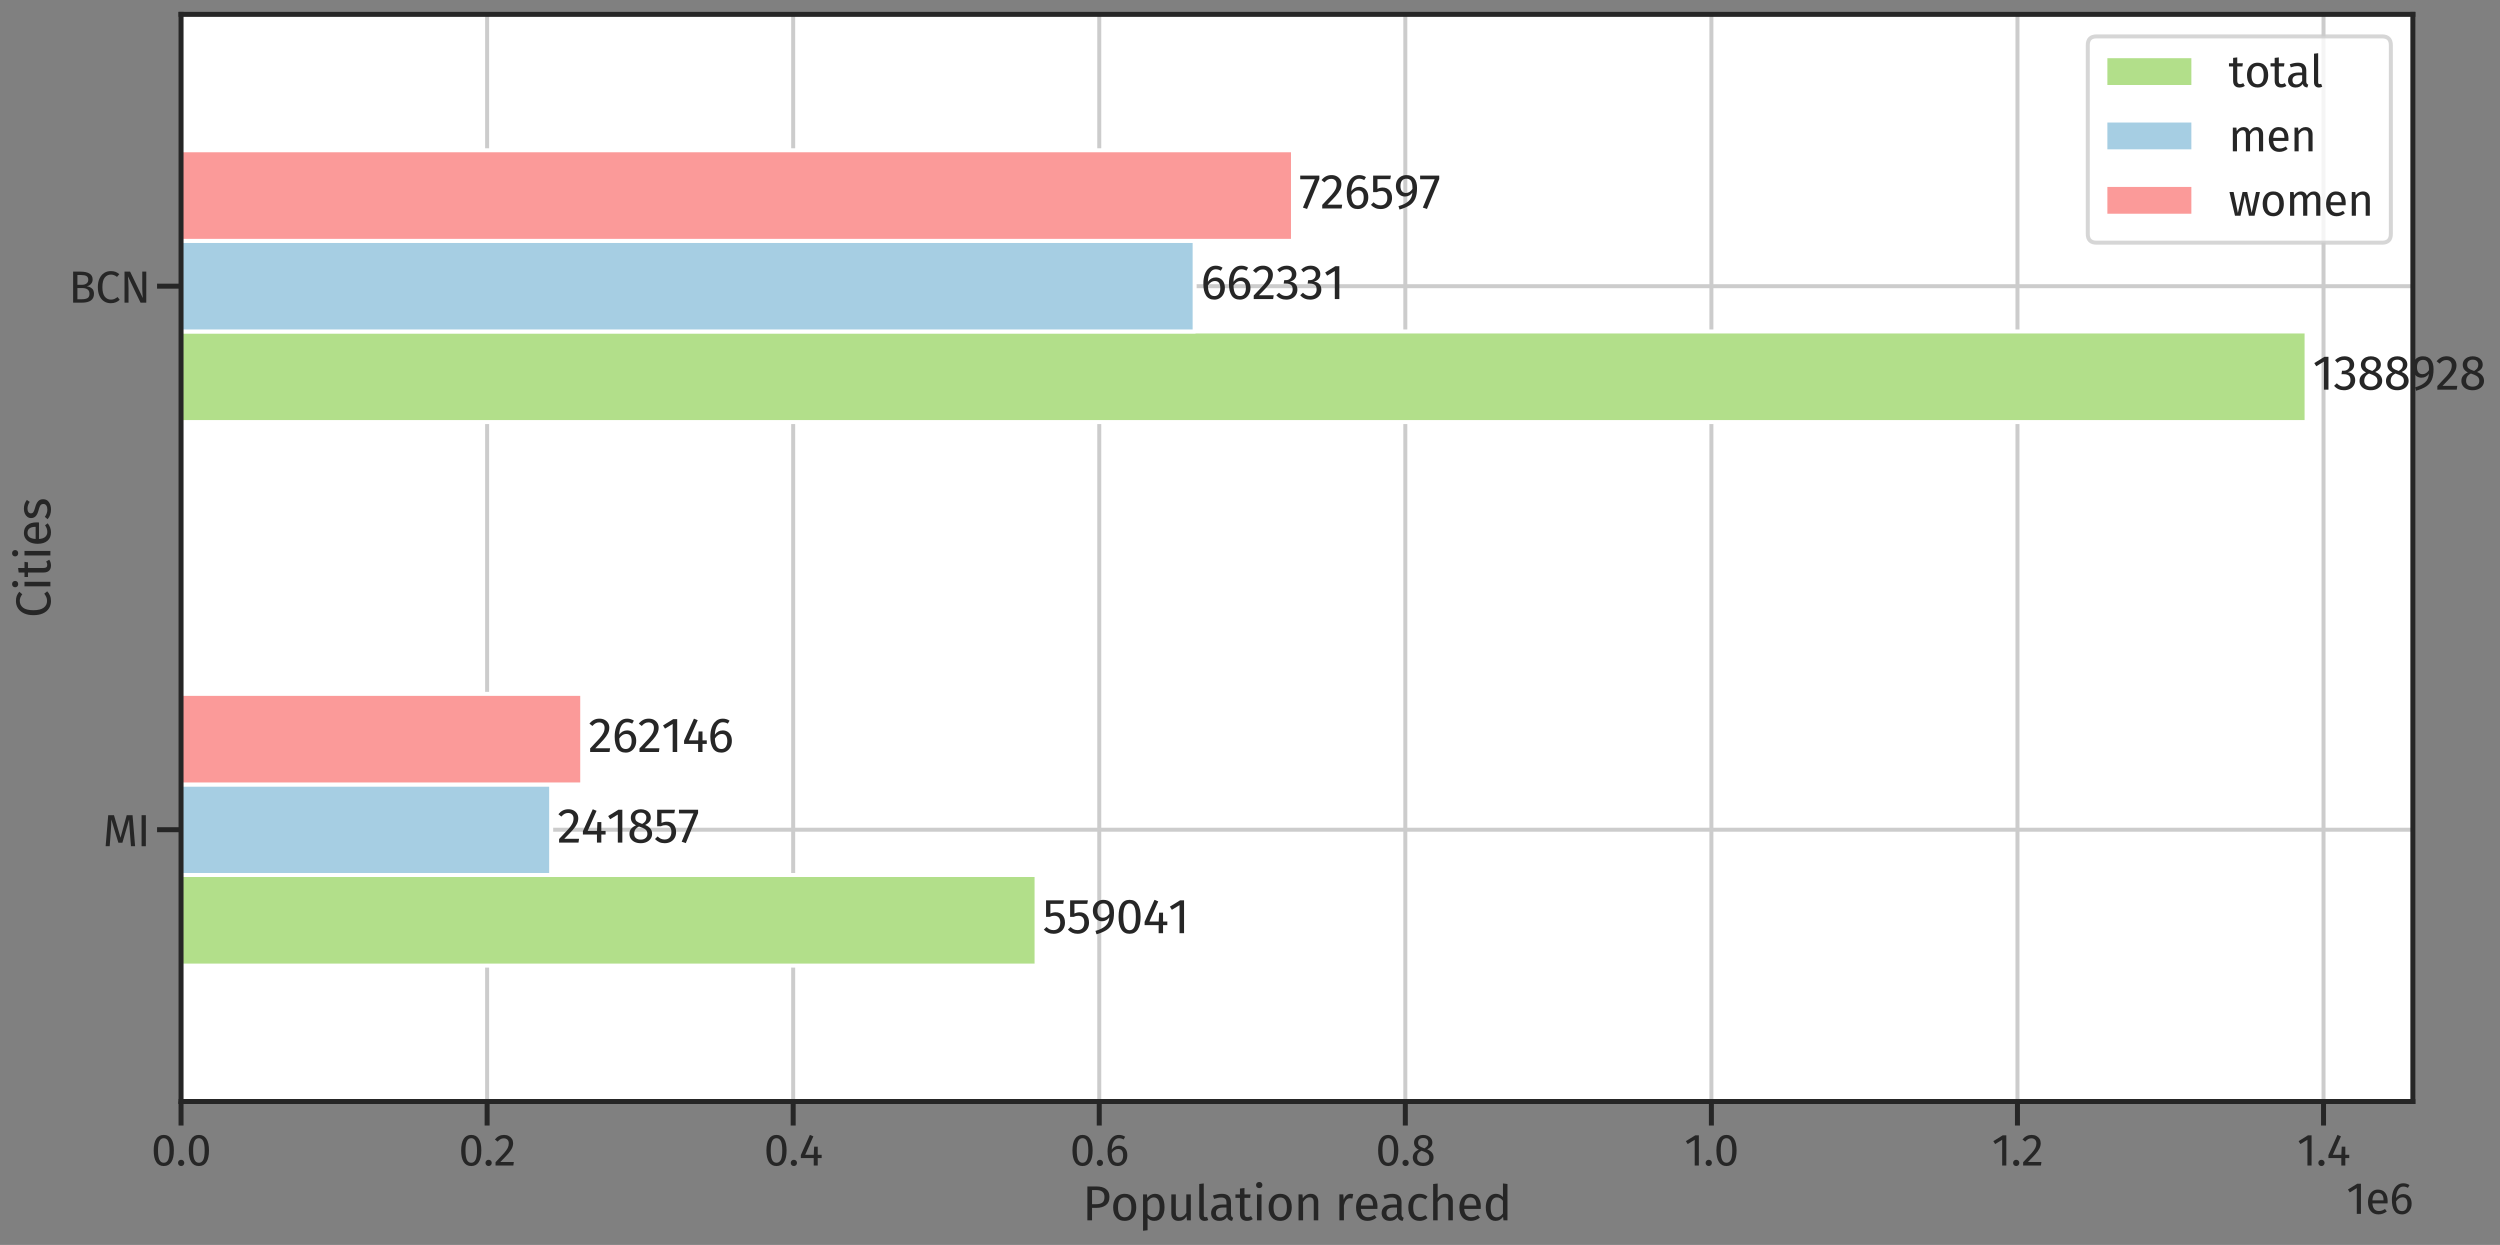 <?xml version="1.0" encoding="utf-8" standalone="no"?>
<!DOCTYPE svg PUBLIC "-//W3C//DTD SVG 1.1//EN"
  "http://www.w3.org/Graphics/SVG/1.1/DTD/svg11.dtd">
<svg xmlns:xlink="http://www.w3.org/1999/xlink" width="1250.105pt" height="622.517pt" viewBox="0 0 1250.105 622.517" xmlns="http://www.w3.org/2000/svg" version="1.1">
 <rect x="0" y="0" width="1250.105" height="622.517" fill="#808080" stroke="none"/>
 <defs>
  <style type="text/css">*{stroke-linejoin: round; stroke-linecap: butt}</style>
 </defs>
 <g id="figure_1">
  <g id="patch_1">
   <path d="M 0 622.517 
L 1250.105 622.517 
L 1250.105 0 
L 0 0 
L 0 622.517 
z
" style="fill: none"/>
  </g>
  <g id="axes_1">
   <g id="patch_2">
    <path d="M 90.532 550.8 
L 1206.532 550.8 
L 1206.532 7.2 
L 90.532 7.2 
z
" style="fill: #ffffff"/>
   </g>
   <g id="matplotlib.axis_1">
    <g id="xtick_1">
     <g id="line2d_1">
      <path d="M 90.532 550.8 
L 90.532 7.2 
" clip-path="url(#pdbd82fbc26)" style="fill: none; stroke: #cccccc; stroke-width: 2; stroke-linecap: round"/>
     </g>
     <g id="line2d_2">
      <defs>
       <path id="m52a0a34880" d="M 0 0 
L 0 12 
" style="stroke: #262626; stroke-width: 2.5"/>
      </defs>
      <g>
       <use xlink:href="#m52a0a34880" x="90.532" y="550.8" style="fill: #262626; stroke: #262626; stroke-width: 2.5"/>
      </g>
     </g>
     <g id="text_1">
      <!-- 0.0 -->
      <g style="fill: #262626" transform="translate(75.617 582.8) scale(0.22 -0.22)">
       <defs>
        <path id="FiraSans-Regular-30" d="M 1786 4346 
Q 2496 4346 2857 3779 
Q 3219 3213 3219 2138 
Q 3219 1062 2857 492 
Q 2496 -77 1786 -77 
Q 1075 -77 713 492 
Q 352 1062 352 2138 
Q 352 3213 713 3779 
Q 1075 4346 1786 4346 
z
M 1786 3878 
Q 1370 3878 1168 3468 
Q 966 3059 966 2138 
Q 966 1216 1168 803 
Q 1370 390 1786 390 
Q 2195 390 2400 803 
Q 2605 1216 2605 2138 
Q 2605 3053 2400 3465 
Q 2195 3878 1786 3878 
z
" transform="scale(0.016)"/>
        <path id="FiraSans-Regular-2e" d="M 762 813 
Q 954 813 1082 685 
Q 1210 557 1210 371 
Q 1210 186 1082 54 
Q 954 -77 762 -77 
Q 576 -77 448 54 
Q 320 186 320 371 
Q 320 557 448 685 
Q 576 813 762 813 
z
" transform="scale(0.016)"/>
       </defs>
       <use xlink:href="#FiraSans-Regular-30"/>
       <use xlink:href="#FiraSans-Regular-2e" x="55.8"/>
       <use xlink:href="#FiraSans-Regular-30" x="79.8"/>
      </g>
     </g>
    </g>
    <g id="xtick_2">
     <g id="line2d_3">
      <path d="M 243.579 550.8 
L 243.579 7.2 
" clip-path="url(#pdbd82fbc26)" style="fill: none; stroke: #cccccc; stroke-width: 2; stroke-linecap: round"/>
     </g>
     <g id="line2d_4">
      <g>
       <use xlink:href="#m52a0a34880" x="243.579" y="550.8" style="fill: #262626; stroke: #262626; stroke-width: 2.5"/>
      </g>
     </g>
     <g id="text_2">
      <!-- 0.2 -->
      <g style="fill: #262626" transform="translate(229.356 582.8) scale(0.22 -0.22)">
       <defs>
        <path id="FiraSans-Regular-32" d="M 1459 4346 
Q 1843 4346 2134 4192 
Q 2426 4038 2586 3772 
Q 2746 3507 2746 3174 
Q 2746 2784 2570 2425 
Q 2394 2067 2029 1651 
Q 1664 1235 922 493 
L 2848 493 
L 2778 0 
L 250 0 
L 250 467 
Q 1107 1357 1465 1769 
Q 1824 2182 1977 2489 
Q 2131 2797 2131 3149 
Q 2131 3482 1939 3670 
Q 1747 3859 1427 3859 
Q 1165 3859 966 3750 
Q 768 3642 544 3392 
L 160 3699 
Q 422 4026 742 4186 
Q 1062 4346 1459 4346 
z
" transform="scale(0.016)"/>
       </defs>
       <use xlink:href="#FiraSans-Regular-30"/>
       <use xlink:href="#FiraSans-Regular-2e" x="55.8"/>
       <use xlink:href="#FiraSans-Regular-32" x="79.8"/>
      </g>
     </g>
    </g>
    <g id="xtick_3">
     <g id="line2d_5">
      <path d="M 396.626 550.8 
L 396.626 7.2 
" clip-path="url(#pdbd82fbc26)" style="fill: none; stroke: #cccccc; stroke-width: 2; stroke-linecap: round"/>
     </g>
     <g id="line2d_6">
      <g>
       <use xlink:href="#m52a0a34880" x="396.626" y="550.8" style="fill: #262626; stroke: #262626; stroke-width: 2.5"/>
      </g>
     </g>
     <g id="text_3">
      <!-- 0.4 -->
      <g style="fill: #262626" transform="translate(381.996 582.8) scale(0.22 -0.22)">
       <defs>
        <path id="FiraSans-Regular-34" d="M 3213 1523 
L 3213 1056 
L 2656 1056 
L 2656 0 
L 2086 0 
L 2086 1056 
L 256 1056 
L 256 1478 
L 1542 4346 
L 2035 4141 
L 877 1523 
L 2093 1523 
L 2144 2675 
L 2656 2675 
L 2656 1523 
L 3213 1523 
z
" transform="scale(0.016)"/>
       </defs>
       <use xlink:href="#FiraSans-Regular-30"/>
       <use xlink:href="#FiraSans-Regular-2e" x="55.8"/>
       <use xlink:href="#FiraSans-Regular-34" x="79.8"/>
      </g>
     </g>
    </g>
    <g id="xtick_4">
     <g id="line2d_7">
      <path d="M 549.673 550.8 
L 549.673 7.2 
" clip-path="url(#pdbd82fbc26)" style="fill: none; stroke: #cccccc; stroke-width: 2; stroke-linecap: round"/>
     </g>
     <g id="line2d_8">
      <g>
       <use xlink:href="#m52a0a34880" x="549.673" y="550.8" style="fill: #262626; stroke: #262626; stroke-width: 2.5"/>
      </g>
     </g>
     <g id="text_4">
      <!-- 0.6 -->
      <g style="fill: #262626" transform="translate(535.033 582.8) scale(0.22 -0.22)">
       <defs>
        <path id="FiraSans-Regular-36" d="M 1971 2816 
Q 2298 2816 2566 2662 
Q 2835 2509 2995 2201 
Q 3155 1894 3155 1453 
Q 3155 998 2972 649 
Q 2790 301 2480 112 
Q 2170 -77 1792 -77 
Q 1043 -77 697 476 
Q 352 1030 352 2010 
Q 352 2707 547 3235 
Q 742 3763 1107 4054 
Q 1472 4346 1971 4346 
Q 2458 4346 2854 4083 
L 2624 3693 
Q 2323 3878 1965 3878 
Q 1504 3878 1235 3436 
Q 966 2995 941 2253 
Q 1338 2816 1971 2816 
z
M 1792 390 
Q 2163 390 2361 672 
Q 2560 954 2560 1434 
Q 2560 2349 1869 2349 
Q 1587 2349 1350 2192 
Q 1114 2035 947 1760 
Q 966 1056 1168 723 
Q 1370 390 1792 390 
z
" transform="scale(0.016)"/>
       </defs>
       <use xlink:href="#FiraSans-Regular-30"/>
       <use xlink:href="#FiraSans-Regular-2e" x="55.8"/>
       <use xlink:href="#FiraSans-Regular-36" x="79.8"/>
      </g>
     </g>
    </g>
    <g id="xtick_5">
     <g id="line2d_9">
      <path d="M 702.72 550.8 
L 702.72 7.2 
" clip-path="url(#pdbd82fbc26)" style="fill: none; stroke: #cccccc; stroke-width: 2; stroke-linecap: round"/>
     </g>
     <g id="line2d_10">
      <g>
       <use xlink:href="#m52a0a34880" x="702.72" y="550.8" style="fill: #262626; stroke: #262626; stroke-width: 2.5"/>
      </g>
     </g>
     <g id="text_5">
      <!-- 0.8 -->
      <g style="fill: #262626" transform="translate(687.882 582.8) scale(0.22 -0.22)">
       <defs>
        <path id="FiraSans-Regular-38" d="M 2336 2298 
Q 3238 1933 3238 1146 
Q 3238 794 3049 515 
Q 2861 237 2521 80 
Q 2182 -77 1754 -77 
Q 1318 -77 985 76 
Q 653 230 470 505 
Q 288 781 288 1133 
Q 288 1530 502 1798 
Q 717 2067 1133 2246 
Q 794 2419 630 2665 
Q 467 2912 467 3245 
Q 467 3590 649 3840 
Q 832 4090 1129 4218 
Q 1427 4346 1766 4346 
Q 2099 4346 2396 4224 
Q 2694 4102 2880 3856 
Q 3066 3610 3066 3264 
Q 3066 2944 2886 2713 
Q 2707 2483 2336 2298 
z
M 1766 3904 
Q 1434 3904 1238 3731 
Q 1043 3558 1043 3238 
Q 1043 2931 1232 2771 
Q 1421 2611 1837 2477 
L 1946 2438 
Q 2234 2605 2362 2790 
Q 2490 2976 2490 3245 
Q 2490 3546 2301 3725 
Q 2112 3904 1766 3904 
z
M 1760 390 
Q 2157 390 2390 595 
Q 2624 800 2624 1139 
Q 2624 1370 2534 1526 
Q 2445 1683 2246 1801 
Q 2048 1920 1690 2042 
L 1530 2099 
Q 1210 1946 1056 1712 
Q 902 1478 902 1133 
Q 902 781 1132 585 
Q 1363 390 1760 390 
z
" transform="scale(0.016)"/>
       </defs>
       <use xlink:href="#FiraSans-Regular-30"/>
       <use xlink:href="#FiraSans-Regular-2e" x="55.8"/>
       <use xlink:href="#FiraSans-Regular-38" x="79.8"/>
      </g>
     </g>
    </g>
    <g id="xtick_6">
     <g id="line2d_11">
      <path d="M 855.767 550.8 
L 855.767 7.2 
" clip-path="url(#pdbd82fbc26)" style="fill: none; stroke: #cccccc; stroke-width: 2; stroke-linecap: round"/>
     </g>
     <g id="line2d_12">
      <g>
       <use xlink:href="#m52a0a34880" x="855.767" y="550.8" style="fill: #262626; stroke: #262626; stroke-width: 2.5"/>
      </g>
     </g>
     <g id="text_6">
      <!-- 1.0 -->
      <g style="fill: #262626" transform="translate(842.227 582.8) scale(0.22 -0.22)">
       <defs>
        <path id="FiraSans-Regular-31" d="M 2067 4282 
L 2067 0 
L 1478 0 
L 1478 3654 
L 480 3046 
L 224 3462 
L 1549 4282 
L 2067 4282 
z
" transform="scale(0.016)"/>
       </defs>
       <use xlink:href="#FiraSans-Regular-31"/>
       <use xlink:href="#FiraSans-Regular-2e" x="43.3"/>
       <use xlink:href="#FiraSans-Regular-30" x="67.3"/>
      </g>
     </g>
    </g>
    <g id="xtick_7">
     <g id="line2d_13">
      <path d="M 1008.815 550.8 
L 1008.815 7.2 
" clip-path="url(#pdbd82fbc26)" style="fill: none; stroke: #cccccc; stroke-width: 2; stroke-linecap: round"/>
     </g>
     <g id="line2d_14">
      <g>
       <use xlink:href="#m52a0a34880" x="1008.815" y="550.8" style="fill: #262626; stroke: #262626; stroke-width: 2.5"/>
      </g>
     </g>
     <g id="text_7">
      <!-- 1.2 -->
      <g style="fill: #262626" transform="translate(995.967 582.8) scale(0.22 -0.22)">
       <use xlink:href="#FiraSans-Regular-31"/>
       <use xlink:href="#FiraSans-Regular-2e" x="43.3"/>
       <use xlink:href="#FiraSans-Regular-32" x="67.3"/>
      </g>
     </g>
    </g>
    <g id="xtick_8">
     <g id="line2d_15">
      <path d="M 1161.862 550.8 
L 1161.862 7.2 
" clip-path="url(#pdbd82fbc26)" style="fill: none; stroke: #cccccc; stroke-width: 2; stroke-linecap: round"/>
     </g>
     <g id="line2d_16">
      <g>
       <use xlink:href="#m52a0a34880" x="1161.862" y="550.8" style="fill: #262626; stroke: #262626; stroke-width: 2.5"/>
      </g>
     </g>
     <g id="text_8">
      <!-- 1.4 -->
      <g style="fill: #262626" transform="translate(1148.607 582.8) scale(0.22 -0.22)">
       <use xlink:href="#FiraSans-Regular-31"/>
       <use xlink:href="#FiraSans-Regular-2e" x="43.3"/>
       <use xlink:href="#FiraSans-Regular-34" x="67.3"/>
      </g>
     </g>
    </g>
    <g id="text_9">
     <!-- Population reached -->
     <g style="fill: #262626" transform="translate(541.276 610.205) scale(0.24 -0.24)">
      <defs>
       <path id="FiraSans-Regular-50" d="M 1798 4410 
Q 2618 4410 3066 4067 
Q 3514 3725 3514 3046 
Q 3514 2323 3046 1971 
Q 2579 1619 1805 1619 
L 1248 1619 
L 1248 0 
L 640 0 
L 640 4410 
L 1798 4410 
z
M 1779 2099 
Q 2310 2099 2588 2304 
Q 2867 2509 2867 3040 
Q 2867 3514 2588 3725 
Q 2310 3936 1792 3936 
L 1248 3936 
L 1248 2099 
L 1779 2099 
z
" transform="scale(0.016)"/>
       <path id="FiraSans-Regular-6f" d="M 1875 3450 
Q 2586 3450 2979 2976 
Q 3373 2502 3373 1690 
Q 3373 1165 3193 765 
Q 3014 365 2675 144 
Q 2336 -77 1869 -77 
Q 1158 -77 761 396 
Q 365 870 365 1683 
Q 365 2208 544 2608 
Q 723 3008 1062 3229 
Q 1402 3450 1875 3450 
z
M 1875 2976 
Q 998 2976 998 1683 
Q 998 397 1869 397 
Q 2739 397 2739 1690 
Q 2739 2976 1875 2976 
z
" transform="scale(0.016)"/>
       <path id="FiraSans-Regular-70" d="M 2157 3450 
Q 2803 3450 3104 2989 
Q 3405 2528 3405 1690 
Q 3405 896 3059 409 
Q 2714 -77 2080 -77 
Q 1517 -77 1197 307 
L 1197 -1293 
L 608 -1363 
L 608 3373 
L 1114 3373 
L 1158 2918 
Q 1344 3174 1606 3312 
Q 1869 3450 2157 3450 
z
M 1939 403 
Q 2771 403 2771 1690 
Q 2771 2982 2010 2982 
Q 1760 2982 1555 2835 
Q 1350 2688 1197 2458 
L 1197 813 
Q 1325 614 1517 508 
Q 1709 403 1939 403 
z
" transform="scale(0.016)"/>
       <path id="FiraSans-Regular-75" d="M 3117 0 
L 2611 0 
L 2566 525 
Q 2374 211 2124 67 
Q 1875 -77 1517 -77 
Q 1075 -77 825 192 
Q 576 461 576 954 
L 576 3373 
L 1165 3373 
L 1165 1018 
Q 1165 672 1286 528 
Q 1408 384 1683 384 
Q 2176 384 2528 966 
L 2528 3373 
L 3117 3373 
L 3117 0 
z
" transform="scale(0.016)"/>
       <path id="FiraSans-Regular-6c" d="M 1280 -77 
Q 954 -77 765 118 
Q 576 314 576 666 
L 576 4730 
L 1165 4800 
L 1165 678 
Q 1165 538 1213 474 
Q 1261 410 1376 410 
Q 1498 410 1594 448 
L 1747 38 
Q 1536 -77 1280 -77 
z
" transform="scale(0.016)"/>
       <path id="FiraSans-Regular-61" d="M 2880 787 
Q 2880 582 2950 483 
Q 3021 384 3162 333 
L 3027 -77 
Q 2765 -45 2605 70 
Q 2445 186 2368 429 
Q 2029 -77 1363 -77 
Q 864 -77 576 204 
Q 288 486 288 941 
Q 288 1478 675 1766 
Q 1062 2054 1773 2054 
L 2291 2054 
L 2291 2304 
Q 2291 2662 2118 2816 
Q 1946 2970 1587 2970 
Q 1216 2970 678 2790 
L 531 3219 
Q 1158 3450 1696 3450 
Q 2291 3450 2585 3158 
Q 2880 2867 2880 2330 
L 2880 787 
z
M 1498 365 
Q 2003 365 2291 890 
L 2291 1664 
L 1850 1664 
Q 915 1664 915 973 
Q 915 672 1062 518 
Q 1210 365 1498 365 
z
" transform="scale(0.016)"/>
       <path id="FiraSans-Regular-74" d="M 2310 154 
Q 1978 -77 1555 -77 
Q 1126 -77 886 169 
Q 646 416 646 883 
L 646 2918 
L 58 2918 
L 58 3373 
L 646 3373 
L 646 4134 
L 1235 4205 
L 1235 3373 
L 2035 3373 
L 1971 2918 
L 1235 2918 
L 1235 909 
Q 1235 646 1328 528 
Q 1421 410 1638 410 
Q 1837 410 2086 544 
L 2310 154 
z
" transform="scale(0.016)"/>
       <path id="FiraSans-Regular-69" d="M 1197 3373 
L 1197 0 
L 608 0 
L 608 3373 
L 1197 3373 
z
M 896 4992 
Q 1082 4992 1197 4877 
Q 1312 4762 1312 4589 
Q 1312 4416 1197 4304 
Q 1082 4192 896 4192 
Q 717 4192 601 4304 
Q 486 4416 486 4589 
Q 486 4762 601 4877 
Q 717 4992 896 4992 
z
" transform="scale(0.016)"/>
       <path id="FiraSans-Regular-6e" d="M 2195 3450 
Q 2656 3450 2915 3174 
Q 3174 2899 3174 2419 
L 3174 0 
L 2586 0 
L 2586 2336 
Q 2586 2694 2451 2841 
Q 2317 2989 2054 2989 
Q 1786 2989 1581 2835 
Q 1376 2682 1197 2394 
L 1197 0 
L 608 0 
L 608 3373 
L 1114 3373 
L 1165 2874 
Q 1344 3142 1609 3296 
Q 1875 3450 2195 3450 
z
" transform="scale(0.016)"/>
       <path id="FiraSans-Regular-20" transform="scale(0.016)"/>
       <path id="FiraSans-Regular-72" d="M 2074 3450 
Q 2253 3450 2406 3411 
L 2298 2835 
Q 2144 2874 2003 2874 
Q 1690 2874 1498 2643 
Q 1306 2413 1197 1926 
L 1197 0 
L 608 0 
L 608 3373 
L 1114 3373 
L 1171 2688 
Q 1306 3066 1536 3258 
Q 1766 3450 2074 3450 
z
" transform="scale(0.016)"/>
       <path id="FiraSans-Regular-65" d="M 3155 1786 
Q 3155 1638 3142 1485 
L 992 1485 
Q 1030 928 1273 665 
Q 1517 403 1901 403 
Q 2144 403 2349 473 
Q 2554 544 2778 698 
L 3034 346 
Q 2496 -77 1856 -77 
Q 1152 -77 758 384 
Q 365 845 365 1651 
Q 365 2176 534 2582 
Q 704 2989 1021 3219 
Q 1338 3450 1766 3450 
Q 2438 3450 2796 3008 
Q 3155 2566 3155 1786 
z
M 2573 1958 
Q 2573 2458 2374 2720 
Q 2176 2982 1779 2982 
Q 1056 2982 992 1920 
L 2573 1920 
L 2573 1958 
z
" transform="scale(0.016)"/>
       <path id="FiraSans-Regular-63" d="M 1837 3450 
Q 2138 3450 2387 3363 
Q 2637 3277 2867 3085 
L 2586 2714 
Q 2406 2842 2236 2902 
Q 2067 2963 1862 2963 
Q 1453 2963 1225 2636 
Q 998 2310 998 1670 
Q 998 1030 1222 726 
Q 1446 422 1862 422 
Q 2061 422 2227 483 
Q 2394 544 2598 678 
L 2867 294 
Q 2406 -77 1837 -77 
Q 1152 -77 758 384 
Q 365 845 365 1658 
Q 365 2195 544 2598 
Q 723 3002 1052 3226 
Q 1382 3450 1837 3450 
z
" transform="scale(0.016)"/>
       <path id="FiraSans-Regular-68" d="M 2195 3450 
Q 2656 3450 2915 3174 
Q 3174 2899 3174 2419 
L 3174 0 
L 2586 0 
L 2586 2336 
Q 2586 2694 2448 2841 
Q 2310 2989 2048 2989 
Q 1786 2989 1581 2835 
Q 1376 2682 1197 2400 
L 1197 0 
L 608 0 
L 608 4723 
L 1197 4787 
L 1197 2906 
Q 1594 3450 2195 3450 
z
" transform="scale(0.016)"/>
       <path id="FiraSans-Regular-64" d="M 3219 4730 
L 3219 0 
L 2701 0 
L 2643 467 
Q 2477 211 2227 67 
Q 1978 -77 1670 -77 
Q 1069 -77 733 396 
Q 397 870 397 1670 
Q 397 2189 557 2592 
Q 717 2995 1017 3222 
Q 1318 3450 1722 3450 
Q 2240 3450 2630 3034 
L 2630 4800 
L 3219 4730 
z
M 1798 390 
Q 2067 390 2259 515 
Q 2451 640 2630 890 
L 2630 2541 
Q 2464 2758 2275 2870 
Q 2086 2982 1850 2982 
Q 1459 2982 1244 2656 
Q 1030 2330 1030 1683 
Q 1030 1030 1228 710 
Q 1427 390 1798 390 
z
" transform="scale(0.016)"/>
      </defs>
      <use xlink:href="#FiraSans-Regular-50"/>
      <use xlink:href="#FiraSans-Regular-6f" x="58.1"/>
      <use xlink:href="#FiraSans-Regular-70" x="116.5"/>
      <use xlink:href="#FiraSans-Regular-75" x="175.9"/>
      <use xlink:href="#FiraSans-Regular-6c" x="234.1"/>
      <use xlink:href="#FiraSans-Regular-61" x="263.4"/>
      <use xlink:href="#FiraSans-Regular-74" x="317.8"/>
      <use xlink:href="#FiraSans-Regular-69" x="353.9"/>
      <use xlink:href="#FiraSans-Regular-6f" x="382.1"/>
      <use xlink:href="#FiraSans-Regular-6e" x="440.5"/>
      <use xlink:href="#FiraSans-Regular-20" x="499.1"/>
      <use xlink:href="#FiraSans-Regular-72" x="525.6"/>
      <use xlink:href="#FiraSans-Regular-65" x="564.2"/>
      <use xlink:href="#FiraSans-Regular-61" x="618.7"/>
      <use xlink:href="#FiraSans-Regular-63" x="673.1"/>
      <use xlink:href="#FiraSans-Regular-68" x="720.9"/>
      <use xlink:href="#FiraSans-Regular-65" x="779.5"/>
      <use xlink:href="#FiraSans-Regular-64" x="834"/>
     </g>
    </g>
    <g id="text_10">
     <!-- 1e6 -->
     <g style="fill: #262626" transform="translate(1173.291 606.985) scale(0.22 -0.22)">
      <use xlink:href="#FiraSans-Regular-31"/>
      <use xlink:href="#FiraSans-Regular-65" x="43.3"/>
      <use xlink:href="#FiraSans-Regular-36" x="97.8"/>
     </g>
    </g>
   </g>
   <g id="matplotlib.axis_2">
    <g id="ytick_1">
     <g id="line2d_17">
      <path d="M 90.532 414.9 
L 1206.532 414.9 
" clip-path="url(#pdbd82fbc26)" style="fill: none; stroke: #cccccc; stroke-width: 2; stroke-linecap: round"/>
     </g>
     <g id="line2d_18">
      <defs>
       <path id="mc8e3161848" d="M 0 0 
L -12 0 
" style="stroke: #262626; stroke-width: 2.5"/>
      </defs>
      <g>
       <use xlink:href="#mc8e3161848" x="90.532" y="414.9" style="fill: #262626; stroke: #262626; stroke-width: 2.5"/>
      </g>
     </g>
     <g id="text_11">
      <!-- MI -->
      <g style="fill: #262626" transform="translate(51.427 423.15) scale(0.22 -0.22)">
       <defs>
        <path id="FiraSans-Regular-4d" d="M 4582 0 
L 3994 0 
L 3840 1990 
Q 3744 3162 3731 3789 
L 2778 499 
L 2208 499 
L 1203 3795 
Q 1203 2995 1120 1946 
L 973 0 
L 397 0 
L 762 4410 
L 1581 4410 
L 2509 1203 
L 3392 4410 
L 4218 4410 
L 4582 0 
z
" transform="scale(0.016)"/>
        <path id="FiraSans-Regular-49" d="M 1248 4410 
L 1248 0 
L 640 0 
L 640 4410 
L 1248 4410 
z
" transform="scale(0.016)"/>
       </defs>
       <use xlink:href="#FiraSans-Regular-4d"/>
       <use xlink:href="#FiraSans-Regular-49" x="77.8"/>
      </g>
     </g>
    </g>
    <g id="ytick_2">
     <g id="line2d_19">
      <path d="M 90.532 143.1 
L 1206.532 143.1 
" clip-path="url(#pdbd82fbc26)" style="fill: none; stroke: #cccccc; stroke-width: 2; stroke-linecap: round"/>
     </g>
     <g id="line2d_20">
      <g>
       <use xlink:href="#mc8e3161848" x="90.532" y="143.1" style="fill: #262626; stroke: #262626; stroke-width: 2.5"/>
      </g>
     </g>
     <g id="text_12">
      <!-- BCN -->
      <g style="fill: #262626" transform="translate(34.311 151.35) scale(0.22 -0.22)">
       <defs>
        <path id="FiraSans-Regular-42" d="M 2586 2330 
Q 3040 2253 3321 2009 
Q 3603 1766 3603 1254 
Q 3603 0 1856 0 
L 640 0 
L 640 4410 
L 1683 4410 
Q 2522 4410 2966 4134 
Q 3411 3859 3411 3296 
Q 3411 2912 3171 2656 
Q 2931 2400 2586 2330 
z
M 1248 3930 
L 1248 2541 
L 1914 2541 
Q 2298 2541 2544 2726 
Q 2790 2912 2790 3251 
Q 2790 3635 2531 3782 
Q 2272 3930 1747 3930 
L 1248 3930 
z
M 1856 486 
Q 2394 486 2678 646 
Q 2963 806 2963 1254 
Q 2963 1690 2688 1882 
Q 2413 2074 1971 2074 
L 1248 2074 
L 1248 486 
L 1856 486 
z
" transform="scale(0.016)"/>
        <path id="FiraSans-Regular-43" d="M 2182 4486 
Q 2579 4486 2851 4384 
Q 3123 4282 3405 4051 
L 3072 3661 
Q 2669 3987 2221 3987 
Q 1670 3987 1334 3564 
Q 998 3142 998 2208 
Q 998 1299 1331 867 
Q 1664 435 2214 435 
Q 2496 435 2707 531 
Q 2918 627 3155 800 
L 3456 416 
Q 3251 205 2931 64 
Q 2611 -77 2195 -77 
Q 1658 -77 1238 188 
Q 819 454 585 969 
Q 352 1485 352 2208 
Q 352 2931 595 3446 
Q 838 3962 1254 4224 
Q 1670 4486 2182 4486 
z
" transform="scale(0.016)"/>
        <path id="FiraSans-Regular-4e" d="M 3731 0 
L 2918 0 
L 1126 3744 
Q 1165 3302 1187 2928 
Q 1210 2554 1210 2022 
L 1210 0 
L 640 0 
L 640 4410 
L 1434 4410 
L 3245 659 
Q 3226 826 3194 1242 
Q 3162 1658 3162 2003 
L 3162 4410 
L 3731 4410 
L 3731 0 
z
" transform="scale(0.016)"/>
       </defs>
       <use xlink:href="#FiraSans-Regular-42"/>
       <use xlink:href="#FiraSans-Regular-43" x="60.8"/>
       <use xlink:href="#FiraSans-Regular-4e" x="116.8"/>
      </g>
     </g>
    </g>
    <g id="text_13">
     <!-- Cities -->
     <g style="fill: #262626" transform="translate(25.2 308.964) rotate(-90) scale(0.24 -0.24)">
      <defs>
       <path id="FiraSans-Regular-73" d="M 1523 3450 
Q 1869 3450 2144 3354 
Q 2419 3258 2669 3066 
L 2419 2694 
Q 2189 2842 1981 2912 
Q 1773 2982 1542 2982 
Q 1254 2982 1088 2864 
Q 922 2746 922 2541 
Q 922 2336 1078 2221 
Q 1235 2106 1645 1997 
Q 2208 1856 2486 1613 
Q 2765 1370 2765 947 
Q 2765 448 2377 185 
Q 1990 -77 1434 -77 
Q 666 -77 160 365 
L 474 723 
Q 902 397 1421 397 
Q 1754 397 1949 534 
Q 2144 672 2144 909 
Q 2144 1082 2073 1187 
Q 2003 1293 1830 1373 
Q 1658 1453 1325 1542 
Q 787 1683 547 1920 
Q 307 2157 307 2522 
Q 307 2784 464 2998 
Q 621 3213 899 3331 
Q 1178 3450 1523 3450 
z
" transform="scale(0.016)"/>
      </defs>
      <use xlink:href="#FiraSans-Regular-43"/>
      <use xlink:href="#FiraSans-Regular-69" x="56"/>
      <use xlink:href="#FiraSans-Regular-74" x="84.2"/>
      <use xlink:href="#FiraSans-Regular-69" x="120.3"/>
      <use xlink:href="#FiraSans-Regular-65" x="148.5"/>
      <use xlink:href="#FiraSans-Regular-73" x="203"/>
     </g>
    </g>
   </g>
   <g id="patch_3">
    <path d="M 90.532 482.85 
L 518.33 482.85 
L 518.33 437.55 
L 90.532 437.55 
z
" clip-path="url(#pdbd82fbc26)" style="fill: #b2df8a; stroke: #ffffff; stroke-width: 2; stroke-linejoin: miter"/>
   </g>
   <g id="patch_4">
    <path d="M 90.532 211.05 
L 1153.389 211.05 
L 1153.389 165.75 
L 90.532 165.75 
z
" clip-path="url(#pdbd82fbc26)" style="fill: #b2df8a; stroke: #ffffff; stroke-width: 2; stroke-linejoin: miter"/>
   </g>
   <g id="patch_5">
    <path d="M 90.532 437.55 
L 275.609 437.55 
L 275.609 392.25 
L 90.532 392.25 
z
" clip-path="url(#pdbd82fbc26)" style="fill: #a6cee3; stroke: #ffffff; stroke-width: 2; stroke-linejoin: miter"/>
   </g>
   <g id="patch_6">
    <path d="M 90.532 165.75 
L 597.371 165.75 
L 597.371 120.45 
L 90.532 120.45 
z
" clip-path="url(#pdbd82fbc26)" style="fill: #a6cee3; stroke: #ffffff; stroke-width: 2; stroke-linejoin: miter"/>
   </g>
   <g id="patch_7">
    <path d="M 90.532 392.25 
L 291.135 392.25 
L 291.135 346.95 
L 90.532 346.95 
z
" clip-path="url(#pdbd82fbc26)" style="fill: #fb9a99; stroke: #ffffff; stroke-width: 2; stroke-linejoin: miter"/>
   </g>
   <g id="patch_8">
    <path d="M 90.532 120.45 
L 646.55 120.45 
L 646.55 75.15 
L 90.532 75.15 
z
" clip-path="url(#pdbd82fbc26)" style="fill: #fb9a99; stroke: #ffffff; stroke-width: 2; stroke-linejoin: miter"/>
   </g>
   <g id="patch_9">
    <path d="M 90.532 550.8 
L 90.532 7.2 
" style="fill: none; stroke: #262626; stroke-width: 2.5; stroke-linejoin: miter; stroke-linecap: square"/>
   </g>
   <g id="patch_10">
    <path d="M 1206.532 550.8 
L 1206.532 7.2 
" style="fill: none; stroke: #262626; stroke-width: 2.5; stroke-linejoin: miter; stroke-linecap: square"/>
   </g>
   <g id="patch_11">
    <path d="M 90.532 550.8 
L 1206.532 550.8 
" style="fill: none; stroke: #262626; stroke-width: 2.5; stroke-linejoin: miter; stroke-linecap: square"/>
   </g>
   <g id="patch_12">
    <path d="M 90.532 7.2 
L 1206.532 7.2 
" style="fill: none; stroke: #262626; stroke-width: 2.5; stroke-linejoin: miter; stroke-linecap: square"/>
   </g>
   <g id="text_14">
    <!-- 559041 -->
    <g style="fill: #262626" transform="translate(521.33 466.644) scale(0.24 -0.24)">
     <defs>
      <path id="FiraSans-Regular-35" d="M 2688 3821 
L 1018 3821 
L 1018 2560 
Q 1344 2726 1702 2726 
Q 2253 2726 2585 2364 
Q 2918 2003 2918 1370 
Q 2918 947 2732 617 
Q 2547 288 2211 105 
Q 1875 -77 1434 -77 
Q 1043 -77 736 60 
Q 429 198 166 467 
L 512 806 
Q 717 602 934 502 
Q 1152 403 1427 403 
Q 1837 403 2070 659 
Q 2304 915 2304 1382 
Q 2304 1850 2093 2061 
Q 1882 2272 1523 2272 
Q 1357 2272 1216 2237 
Q 1075 2202 915 2125 
L 454 2125 
L 454 4282 
L 2771 4282 
L 2688 3821 
z
" transform="scale(0.016)"/>
      <path id="FiraSans-Regular-39" d="M 1658 4346 
Q 2336 4346 2688 3901 
Q 3040 3456 3040 2682 
Q 3040 1805 2803 1270 
Q 2566 736 2080 419 
Q 1594 102 762 -141 
L 627 301 
Q 1485 544 1942 960 
Q 2400 1376 2432 2067 
Q 2285 1837 2035 1696 
Q 1786 1555 1472 1555 
Q 1139 1555 870 1724 
Q 602 1894 445 2204 
Q 288 2515 288 2931 
Q 288 3366 473 3686 
Q 659 4006 969 4176 
Q 1280 4346 1658 4346 
z
M 1594 2016 
Q 2099 2016 2445 2547 
Q 2458 3258 2269 3568 
Q 2080 3878 1670 3878 
Q 1293 3878 1088 3628 
Q 883 3379 883 2918 
Q 883 2470 1075 2243 
Q 1267 2016 1594 2016 
z
" transform="scale(0.016)"/>
     </defs>
     <use xlink:href="#FiraSans-Regular-35"/>
     <use xlink:href="#FiraSans-Regular-35" x="50.1"/>
     <use xlink:href="#FiraSans-Regular-39" x="100.2"/>
     <use xlink:href="#FiraSans-Regular-30" x="152.7"/>
     <use xlink:href="#FiraSans-Regular-34" x="208.5"/>
     <use xlink:href="#FiraSans-Regular-31" x="261.7"/>
    </g>
   </g>
   <g id="text_15">
    <!-- 1388928 -->
    <g style="fill: #262626" transform="translate(1156.389 194.844) scale(0.24 -0.24)">
     <defs>
      <path id="FiraSans-Regular-33" d="M 1440 4346 
Q 1837 4346 2121 4198 
Q 2406 4051 2556 3801 
Q 2707 3552 2707 3258 
Q 2707 2867 2480 2614 
Q 2253 2362 1875 2272 
Q 2304 2234 2573 1965 
Q 2842 1696 2842 1235 
Q 2842 864 2662 563 
Q 2483 262 2150 92 
Q 1818 -77 1382 -77 
Q 992 -77 665 67 
Q 339 211 96 499 
L 448 826 
Q 659 608 880 505 
Q 1101 403 1363 403 
Q 1766 403 1996 630 
Q 2227 858 2227 1242 
Q 2227 1664 2009 1837 
Q 1792 2010 1376 2010 
L 1056 2010 
L 1126 2464 
L 1344 2464 
Q 1677 2464 1897 2662 
Q 2118 2861 2118 3219 
Q 2118 3520 1926 3696 
Q 1734 3872 1408 3872 
Q 1158 3872 950 3782 
Q 742 3693 525 3488 
L 218 3840 
Q 762 4346 1440 4346 
z
" transform="scale(0.016)"/>
     </defs>
     <use xlink:href="#FiraSans-Regular-31"/>
     <use xlink:href="#FiraSans-Regular-33" x="43.3"/>
     <use xlink:href="#FiraSans-Regular-38" x="93.2"/>
     <use xlink:href="#FiraSans-Regular-38" x="148.3"/>
     <use xlink:href="#FiraSans-Regular-39" x="203.4"/>
     <use xlink:href="#FiraSans-Regular-32" x="255.9"/>
     <use xlink:href="#FiraSans-Regular-38" x="305.4"/>
    </g>
   </g>
   <g id="text_16">
    <!-- 241857 -->
    <g style="fill: #262626" transform="translate(278.609 421.344) scale(0.24 -0.24)">
     <defs>
      <path id="FiraSans-Regular-37" d="M 2650 4282 
L 2650 3840 
L 1050 -64 
L 512 115 
L 2054 3802 
L 160 3802 
L 160 4282 
L 2650 4282 
z
" transform="scale(0.016)"/>
     </defs>
     <use xlink:href="#FiraSans-Regular-32"/>
     <use xlink:href="#FiraSans-Regular-34" x="49.5"/>
     <use xlink:href="#FiraSans-Regular-31" x="102.7"/>
     <use xlink:href="#FiraSans-Regular-38" x="146"/>
     <use xlink:href="#FiraSans-Regular-35" x="201.1"/>
     <use xlink:href="#FiraSans-Regular-37" x="251.2"/>
    </g>
   </g>
   <g id="text_17">
    <!-- 662331 -->
    <g style="fill: #262626" transform="translate(600.371 149.544) scale(0.24 -0.24)">
     <use xlink:href="#FiraSans-Regular-36"/>
     <use xlink:href="#FiraSans-Regular-36" x="53.3"/>
     <use xlink:href="#FiraSans-Regular-32" x="106.6"/>
     <use xlink:href="#FiraSans-Regular-33" x="156.1"/>
     <use xlink:href="#FiraSans-Regular-33" x="206"/>
     <use xlink:href="#FiraSans-Regular-31" x="255.9"/>
    </g>
   </g>
   <g id="text_18">
    <!-- 262146 -->
    <g style="fill: #262626" transform="translate(294.135 376.044) scale(0.24 -0.24)">
     <use xlink:href="#FiraSans-Regular-32"/>
     <use xlink:href="#FiraSans-Regular-36" x="49.5"/>
     <use xlink:href="#FiraSans-Regular-32" x="102.8"/>
     <use xlink:href="#FiraSans-Regular-31" x="152.3"/>
     <use xlink:href="#FiraSans-Regular-34" x="195.6"/>
     <use xlink:href="#FiraSans-Regular-36" x="248.8"/>
    </g>
   </g>
   <g id="text_19">
    <!-- 726597 -->
    <g style="fill: #262626" transform="translate(649.55 104.244) scale(0.24 -0.24)">
     <use xlink:href="#FiraSans-Regular-37"/>
     <use xlink:href="#FiraSans-Regular-32" x="44.4"/>
     <use xlink:href="#FiraSans-Regular-36" x="93.9"/>
     <use xlink:href="#FiraSans-Regular-35" x="147.2"/>
     <use xlink:href="#FiraSans-Regular-39" x="197.3"/>
     <use xlink:href="#FiraSans-Regular-37" x="249.8"/>
    </g>
   </g>
   <g id="legend_1">
    <g id="patch_13">
     <path d="M 1048.372 121.356 
L 1191.132 121.356 
Q 1195.532 121.356 1195.532 116.956 
L 1195.532 22.6 
Q 1195.532 18.2 1191.132 18.2 
L 1048.372 18.2 
Q 1043.973 18.2 1043.973 22.6 
L 1043.973 116.956 
Q 1043.973 121.356 1048.372 121.356 
z
" style="fill: #ffffff; opacity: 0.8; stroke: #cccccc; stroke-width: 2; stroke-linejoin: miter"/>
    </g>
    <g id="patch_14">
     <path d="M 1052.773 43.5 
L 1096.773 43.5 
L 1096.773 28.1 
L 1052.773 28.1 
z
" style="fill: #b2df8a; stroke: #ffffff; stroke-width: 2; stroke-linejoin: miter"/>
    </g>
    <g id="text_20">
     <!-- total -->
     <g style="fill: #262626" transform="translate(1114.372 43.5) scale(0.22 -0.22)">
      <use xlink:href="#FiraSans-Regular-74"/>
      <use xlink:href="#FiraSans-Regular-6f" x="36.1"/>
      <use xlink:href="#FiraSans-Regular-74" x="94.5"/>
      <use xlink:href="#FiraSans-Regular-61" x="130.6"/>
      <use xlink:href="#FiraSans-Regular-6c" x="185"/>
     </g>
    </g>
    <g id="patch_15">
     <path d="M 1052.773 75.685 
L 1096.773 75.685 
L 1096.773 60.285 
L 1052.773 60.285 
z
" style="fill: #a6cee3; stroke: #ffffff; stroke-width: 2; stroke-linejoin: miter"/>
    </g>
    <g id="text_21">
     <!-- men -->
     <g style="fill: #262626" transform="translate(1114.372 75.685) scale(0.22 -0.22)">
      <defs>
       <path id="FiraSans-Regular-6d" d="M 3994 3450 
Q 4410 3450 4659 3171 
Q 4909 2893 4909 2419 
L 4909 0 
L 4320 0 
L 4320 2336 
Q 4320 2989 3846 2989 
Q 3597 2989 3424 2845 
Q 3251 2701 3053 2394 
L 3053 0 
L 2464 0 
L 2464 2336 
Q 2464 2989 1990 2989 
Q 1734 2989 1561 2841 
Q 1389 2694 1197 2394 
L 1197 0 
L 608 0 
L 608 3373 
L 1114 3373 
L 1165 2880 
Q 1542 3450 2138 3450 
Q 2451 3450 2672 3290 
Q 2893 3130 2989 2842 
Q 3187 3136 3427 3293 
Q 3667 3450 3994 3450 
z
" transform="scale(0.016)"/>
      </defs>
      <use xlink:href="#FiraSans-Regular-6d"/>
      <use xlink:href="#FiraSans-Regular-65" x="85.7"/>
      <use xlink:href="#FiraSans-Regular-6e" x="140.2"/>
     </g>
    </g>
    <g id="patch_16">
     <path d="M 1052.773 107.871 
L 1096.773 107.871 
L 1096.773 92.471 
L 1052.773 92.471 
z
" style="fill: #fb9a99; stroke: #ffffff; stroke-width: 2; stroke-linejoin: miter"/>
    </g>
    <g id="text_22">
     <!-- women -->
     <g style="fill: #262626" transform="translate(1114.372 107.871) scale(0.22 -0.22)">
      <defs>
       <path id="FiraSans-Regular-77" d="M 4461 3373 
L 3693 0 
L 2893 0 
L 2304 2842 
L 1696 0 
L 915 0 
L 128 3373 
L 717 3373 
L 1325 410 
L 1990 3373 
L 2650 3373 
L 3283 410 
L 3898 3373 
L 4461 3373 
z
" transform="scale(0.016)"/>
      </defs>
      <use xlink:href="#FiraSans-Regular-77"/>
      <use xlink:href="#FiraSans-Regular-6f" x="71.7"/>
      <use xlink:href="#FiraSans-Regular-6d" x="130.1"/>
      <use xlink:href="#FiraSans-Regular-65" x="215.8"/>
      <use xlink:href="#FiraSans-Regular-6e" x="270.3"/>
     </g>
    </g>
   </g>
  </g>
 </g>
 <defs>
  <clipPath id="pdbd82fbc26">
   <rect x="90.532" y="7.2" width="1116" height="543.6"/>
  </clipPath>
 </defs>
</svg>
